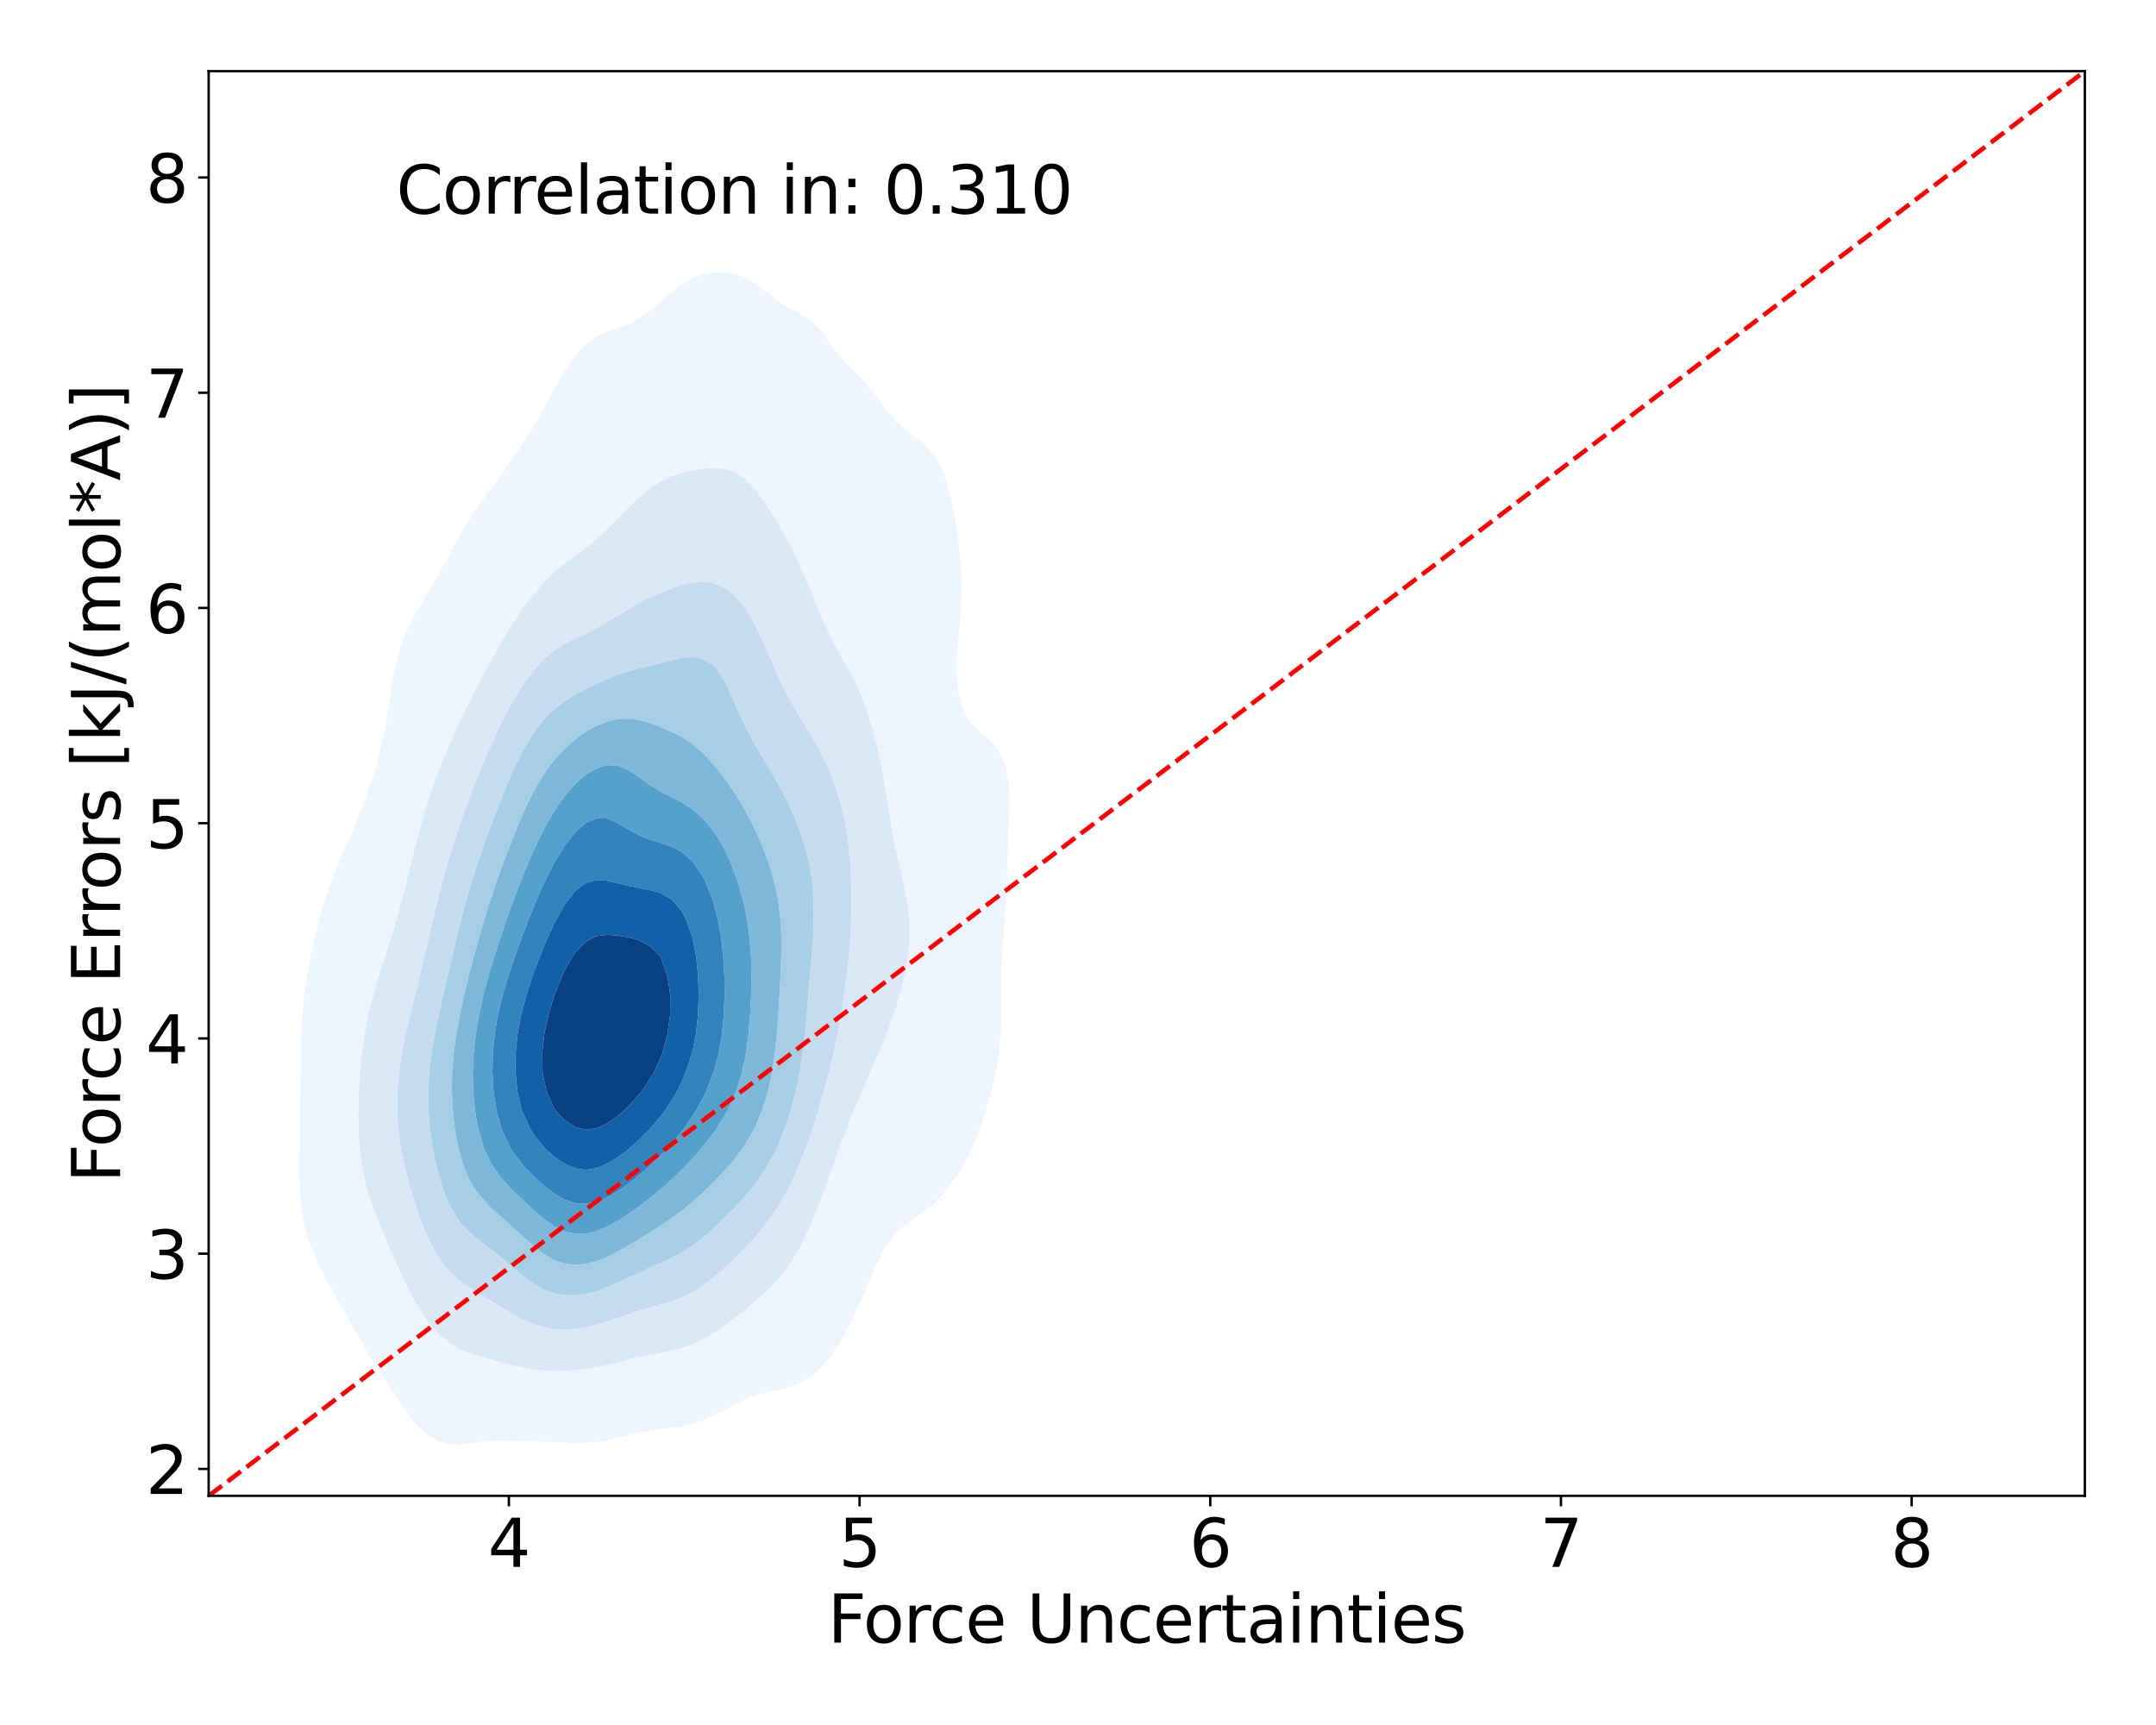 <?xml version="1.0" encoding="utf-8" standalone="no"?>
<!DOCTYPE svg PUBLIC "-//W3C//DTD SVG 1.1//EN"
  "http://www.w3.org/Graphics/SVG/1.1/DTD/svg11.dtd">
<svg xmlns:xlink="http://www.w3.org/1999/xlink" width="720pt" height="576pt" viewBox="0 0 720 576" xmlns="http://www.w3.org/2000/svg" version="1.1">
 <defs>
  <style type="text/css">*{stroke-linejoin: round; stroke-linecap: butt}</style>
 </defs>
 <g id="figure_1">
  <g id="patch_1">
   <path d="M 0 576 
L 720 576 
L 720 0 
L 0 0 
z
" style="fill: #ffffff"/>
  </g>
  <g id="axes_1">
   <g id="patch_2">
    <path d="M 69.68 499.48 
L 696.24 499.48 
L 696.24 23.76 
L 69.68 23.76 
z
" style="fill: #ffffff"/>
   </g>
   <g id="QuadContourSet_1">
    <path d="M 146.043 481.078 
L 149.589 482.131 
L 153.136 482.312 
L 156.682 481.994 
L 160.228 481.507 
L 163.775 481.114 
L 167.321 480.953 
L 170.867 481.009 
L 174.414 481.168 
L 177.96 481.322 
L 181.507 481.435 
L 185.053 481.542 
L 188.599 481.674 
L 192.146 481.797 
L 195.692 481.796 
L 199.239 481.545 
L 202.785 480.977 
L 206.331 480.114 
L 207.923 479.65 
L 209.878 479.214 
L 213.424 478.422 
L 216.971 477.74 
L 220.517 477.214 
L 224.063 476.786 
L 227.61 476.294 
L 231.156 475.533 
L 234.703 474.323 
L 236.931 473.251 
L 238.249 472.728 
L 241.795 471.007 
L 245.342 469.072 
L 248.888 467.185 
L 249.684 466.852 
L 252.435 465.869 
L 255.981 464.937 
L 259.527 464.195 
L 263.074 463.347 
L 266.62 462.034 
L 269.317 460.453 
L 270.167 459.973 
L 273.713 457.086 
L 276.409 454.054 
L 277.259 453.024 
L 280.806 447.777 
L 280.881 447.655 
L 284.315 441.256 
L 284.352 441.174 
L 287.275 434.857 
L 287.899 433.252 
L 290.045 428.458 
L 291.445 424.905 
L 292.897 422.059 
L 294.991 417.67 
L 296.392 415.661 
L 298.538 412.49 
L 302.026 409.262 
L 302.084 409.206 
L 305.631 406.659 
L 309.177 404.227 
L 310.814 402.863 
L 312.723 401.166 
L 316.27 397.289 
L 316.903 396.464 
L 319.816 392.255 
L 321.155 390.065 
L 323.362 385.921 
L 324.474 383.666 
L 326.909 377.814 
L 327.132 377.267 
L 329.278 370.868 
L 330.455 366.539 
L 331.058 364.469 
L 332.504 358.07 
L 333.578 351.671 
L 334.002 347.089 
L 334.205 345.272 
L 334.399 338.873 
L 334.333 332.474 
L 334.358 326.076 
L 334.635 319.677 
L 335.085 313.278 
L 335.563 306.879 
L 335.962 300.48 
L 336.244 294.081 
L 336.445 287.682 
L 336.64 281.283 
L 336.873 274.884 
L 337.064 268.485 
L 336.917 262.086 
L 335.826 255.687 
L 334.002 251.461 
L 332.49 249.288 
L 330.455 247.244 
L 326.909 244.251 
L 325.624 242.889 
L 323.362 240.099 
L 321.583 236.491 
L 319.816 230.137 
L 319.808 230.092 
L 319.458 223.693 
L 319.714 217.294 
L 319.816 216.076 
L 320.332 210.895 
L 320.916 204.496 
L 321.217 198.097 
L 321.121 191.698 
L 320.613 185.299 
L 319.816 179.347 
L 319.764 178.9 
L 318.783 172.501 
L 317.516 166.102 
L 316.27 161.446 
L 315.735 159.703 
L 312.824 153.305 
L 312.723 153.139 
L 309.177 148.889 
L 306.784 146.906 
L 305.631 145.955 
L 302.084 143.232 
L 299.016 140.507 
L 298.538 139.979 
L 294.991 135.507 
L 293.928 134.108 
L 291.445 130.747 
L 288.751 127.709 
L 287.899 126.763 
L 284.352 123.221 
L 282.48 121.31 
L 280.806 119.278 
L 277.488 114.911 
L 277.259 114.564 
L 273.713 109.848 
L 272.29 108.512 
L 270.167 106.617 
L 266.62 104.398 
L 263.074 102.609 
L 262.113 102.113 
L 259.527 100.248 
L 255.981 97.445 
L 253.643 95.714 
L 252.435 94.699 
L 248.888 92.658 
L 245.342 91.535 
L 241.795 90.996 
L 238.249 90.995 
L 234.703 91.629 
L 231.156 92.988 
L 227.61 95.13 
L 226.883 95.714 
L 224.063 97.765 
L 220.517 100.787 
L 218.988 102.113 
L 216.971 103.793 
L 213.424 106.349 
L 209.878 108.315 
L 209.353 108.512 
L 206.331 109.581 
L 202.785 110.686 
L 199.239 112.257 
L 195.692 114.911 
L 195.692 114.911 
L 192.146 118.611 
L 190.265 121.31 
L 188.599 123.735 
L 186.296 127.709 
L 185.053 129.861 
L 182.752 134.108 
L 181.507 136.35 
L 179.192 140.507 
L 177.96 142.618 
L 175.369 146.906 
L 174.414 148.408 
L 171.169 153.305 
L 170.867 153.743 
L 167.321 158.65 
L 166.546 159.703 
L 163.775 163.436 
L 161.839 166.102 
L 160.228 168.389 
L 157.473 172.501 
L 156.682 173.751 
L 153.589 178.9 
L 153.136 179.696 
L 150.021 185.299 
L 149.589 186.09 
L 146.48 191.698 
L 146.043 192.482 
L 142.778 198.097 
L 142.496 198.589 
L 139.039 204.496 
L 138.95 204.664 
L 135.756 210.895 
L 135.404 211.763 
L 133.334 217.294 
L 131.857 223.204 
L 131.745 223.693 
L 130.647 230.092 
L 129.711 236.491 
L 128.677 242.889 
L 128.311 244.622 
L 127.296 249.288 
L 125.627 255.687 
L 124.764 258.639 
L 123.63 262.086 
L 121.414 268.485 
L 121.218 269.047 
L 118.792 274.884 
L 117.672 277.714 
L 116.039 281.283 
L 114.125 285.843 
L 113.298 287.682 
L 110.765 294.081 
L 110.579 294.619 
L 108.531 300.48 
L 107.032 305.631 
L 106.66 306.879 
L 105.007 313.278 
L 103.672 319.677 
L 103.486 320.769 
L 102.468 326.076 
L 101.532 332.474 
L 100.905 338.873 
L 100.551 345.272 
L 100.4 351.671 
L 100.367 358.07 
L 100.367 364.469 
L 100.333 370.868 
L 100.24 377.267 
L 100.114 383.666 
L 100.036 390.065 
L 100.13 396.464 
L 100.577 402.863 
L 101.631 409.262 
L 103.486 415.248 
L 103.614 415.661 
L 106.338 422.059 
L 107.032 423.37 
L 109.611 428.458 
L 110.579 430.188 
L 113.127 434.857 
L 114.125 436.621 
L 116.753 441.256 
L 117.672 442.864 
L 120.44 447.655 
L 121.218 448.983 
L 124.272 454.054 
L 124.764 454.85 
L 128.311 460.354 
L 128.376 460.453 
L 131.857 465.765 
L 132.62 466.852 
L 135.404 470.966 
L 137.214 473.251 
L 138.95 475.513 
L 142.496 478.891 
L 143.77 479.65 
z
M 164.39 454.054 
L 163.775 453.882 
L 160.228 452.909 
L 156.682 451.784 
L 153.136 450.268 
L 149.589 448.045 
L 149.131 447.655 
L 146.043 445.003 
L 142.876 441.256 
L 142.496 440.787 
L 138.95 435.341 
L 138.675 434.857 
L 135.404 428.503 
L 135.382 428.458 
L 132.451 422.059 
L 131.857 420.635 
L 129.639 415.661 
L 128.311 412.408 
L 126.927 409.262 
L 124.764 403.599 
L 124.477 402.863 
L 122.432 396.464 
L 121.218 390.987 
L 121.015 390.065 
L 120.111 383.666 
L 119.693 377.267 
L 119.639 370.868 
L 119.848 364.469 
L 120.271 358.07 
L 120.913 351.671 
L 121.218 349.484 
L 121.789 345.272 
L 122.986 338.873 
L 124.586 332.474 
L 124.764 331.879 
L 126.441 326.076 
L 128.311 320.43 
L 128.541 319.677 
L 130.551 313.278 
L 131.857 309.136 
L 132.49 306.879 
L 134.218 300.48 
L 135.404 296.013 
L 135.871 294.081 
L 137.403 287.682 
L 138.95 281.685 
L 139.049 281.283 
L 140.719 274.884 
L 142.496 269.04 
L 142.663 268.485 
L 144.776 262.086 
L 146.043 258.708 
L 147.169 255.687 
L 149.589 249.85 
L 149.821 249.288 
L 152.65 242.889 
L 153.136 241.857 
L 155.673 236.491 
L 156.682 234.474 
L 158.891 230.092 
L 160.228 227.541 
L 162.274 223.693 
L 163.775 220.929 
L 165.813 217.294 
L 167.321 214.625 
L 169.573 210.895 
L 170.867 208.734 
L 173.709 204.496 
L 174.414 203.411 
L 177.96 198.689 
L 178.5 198.097 
L 181.507 194.476 
L 184.469 191.698 
L 185.053 191.072 
L 188.599 188.004 
L 192.146 185.508 
L 192.456 185.299 
L 195.692 182.79 
L 199.239 179.979 
L 200.456 178.9 
L 202.785 176.666 
L 206.331 173.137 
L 206.97 172.501 
L 209.878 169.461 
L 213.424 166.133 
L 213.463 166.102 
L 216.971 163.149 
L 220.517 160.837 
L 222.953 159.703 
L 224.063 159.137 
L 227.61 157.921 
L 231.156 157.075 
L 234.703 156.489 
L 238.249 156.221 
L 241.795 156.479 
L 245.342 157.587 
L 248.582 159.703 
L 248.888 159.918 
L 252.435 163.672 
L 254.175 166.102 
L 255.981 168.566 
L 258.449 172.501 
L 259.527 174.177 
L 262.193 178.9 
L 263.074 180.491 
L 265.458 185.299 
L 266.62 187.736 
L 268.381 191.698 
L 270.167 195.872 
L 271.096 198.097 
L 273.713 204.496 
L 273.713 204.496 
L 276.558 210.895 
L 277.259 212.361 
L 279.837 217.294 
L 280.806 219.033 
L 283.442 223.693 
L 284.352 225.36 
L 286.682 230.092 
L 287.899 232.936 
L 289.224 236.491 
L 291.223 242.889 
L 291.445 243.694 
L 292.896 249.288 
L 294.275 255.687 
L 294.991 259.685 
L 295.441 262.086 
L 296.503 268.485 
L 297.512 274.884 
L 298.538 280.943 
L 298.608 281.283 
L 300.059 287.682 
L 301.558 294.081 
L 302.084 296.706 
L 302.88 300.48 
L 303.65 306.879 
L 303.739 313.278 
L 303.184 319.677 
L 302.084 325.871 
L 302.048 326.076 
L 300.448 332.474 
L 298.538 338.416 
L 298.396 338.873 
L 296.057 345.272 
L 294.991 347.769 
L 293.45 351.671 
L 291.445 356.112 
L 290.657 358.07 
L 287.899 364.216 
L 287.8 364.469 
L 285.15 370.868 
L 284.352 372.713 
L 282.639 377.267 
L 280.806 381.945 
L 280.204 383.666 
L 277.903 390.065 
L 277.259 391.811 
L 275.628 396.464 
L 273.713 401.495 
L 273.187 402.863 
L 270.563 409.262 
L 270.167 410.185 
L 267.559 415.661 
L 266.62 417.472 
L 263.798 422.059 
L 263.074 423.145 
L 259.527 427.574 
L 258.691 428.458 
L 255.981 431.206 
L 252.435 434.286 
L 251.756 434.857 
L 248.888 437.259 
L 245.342 440.048 
L 243.731 441.256 
L 241.795 442.745 
L 238.249 445.21 
L 234.703 447.216 
L 233.727 447.655 
L 231.156 448.894 
L 227.61 450.143 
L 224.063 451.037 
L 220.517 451.741 
L 216.971 452.412 
L 213.424 453.147 
L 209.878 453.959 
L 209.486 454.054 
L 206.331 454.934 
L 202.785 455.842 
L 199.239 456.58 
L 195.692 457.12 
L 192.146 457.483 
L 188.599 457.694 
L 185.053 457.754 
L 181.507 457.632 
L 177.96 457.283 
L 174.414 456.682 
L 170.867 455.856 
L 167.321 454.888 
z
" clip-path="url(#p1a79862e9c)" style="fill: #eef5fc"/>
    <path d="M 167.321 454.888 
L 170.867 455.856 
L 174.414 456.682 
L 177.96 457.283 
L 181.507 457.632 
L 185.053 457.754 
L 188.599 457.694 
L 192.146 457.483 
L 195.692 457.12 
L 199.239 456.58 
L 202.785 455.842 
L 206.331 454.934 
L 209.486 454.054 
L 209.878 453.959 
L 213.424 453.147 
L 216.971 452.412 
L 220.517 451.741 
L 224.063 451.037 
L 227.61 450.143 
L 231.156 448.894 
L 233.727 447.655 
L 234.703 447.216 
L 238.249 445.21 
L 241.795 442.745 
L 243.731 441.256 
L 245.342 440.048 
L 248.888 437.259 
L 251.756 434.857 
L 252.435 434.286 
L 255.981 431.206 
L 258.691 428.458 
L 259.527 427.574 
L 263.074 423.145 
L 263.798 422.059 
L 266.62 417.472 
L 267.559 415.661 
L 270.167 410.185 
L 270.563 409.262 
L 273.187 402.863 
L 273.713 401.495 
L 275.628 396.464 
L 277.259 391.811 
L 277.903 390.065 
L 280.204 383.666 
L 280.806 381.945 
L 282.639 377.267 
L 284.352 372.713 
L 285.15 370.868 
L 287.8 364.469 
L 287.899 364.216 
L 290.657 358.07 
L 291.445 356.112 
L 293.45 351.671 
L 294.991 347.769 
L 296.057 345.272 
L 298.396 338.873 
L 298.538 338.416 
L 300.448 332.474 
L 302.048 326.076 
L 302.084 325.871 
L 303.184 319.677 
L 303.739 313.278 
L 303.65 306.879 
L 302.88 300.48 
L 302.084 296.706 
L 301.558 294.081 
L 300.059 287.682 
L 298.608 281.283 
L 298.538 280.943 
L 297.512 274.884 
L 296.503 268.485 
L 295.441 262.086 
L 294.991 259.685 
L 294.275 255.687 
L 292.896 249.288 
L 291.445 243.694 
L 291.223 242.889 
L 289.224 236.491 
L 287.899 232.936 
L 286.682 230.092 
L 284.352 225.36 
L 283.442 223.693 
L 280.806 219.033 
L 279.837 217.294 
L 277.259 212.361 
L 276.558 210.895 
L 273.713 204.496 
L 273.713 204.496 
L 271.096 198.097 
L 270.167 195.872 
L 268.381 191.698 
L 266.62 187.736 
L 265.458 185.299 
L 263.074 180.491 
L 262.193 178.9 
L 259.527 174.177 
L 258.449 172.501 
L 255.981 168.566 
L 254.175 166.102 
L 252.435 163.672 
L 248.888 159.918 
L 248.582 159.703 
L 245.342 157.587 
L 241.795 156.479 
L 238.249 156.221 
L 234.703 156.489 
L 231.156 157.075 
L 227.61 157.921 
L 224.063 159.137 
L 222.953 159.703 
L 220.517 160.837 
L 216.971 163.149 
L 213.463 166.102 
L 213.424 166.133 
L 209.878 169.461 
L 206.97 172.501 
L 206.331 173.137 
L 202.785 176.666 
L 200.456 178.9 
L 199.239 179.979 
L 195.692 182.79 
L 192.456 185.299 
L 192.146 185.508 
L 188.599 188.004 
L 185.053 191.072 
L 184.469 191.698 
L 181.507 194.476 
L 178.5 198.097 
L 177.96 198.689 
L 174.414 203.411 
L 173.709 204.496 
L 170.867 208.734 
L 169.573 210.895 
L 167.321 214.625 
L 165.813 217.294 
L 163.775 220.929 
L 162.274 223.693 
L 160.228 227.541 
L 158.891 230.092 
L 156.682 234.474 
L 155.673 236.491 
L 153.136 241.857 
L 152.65 242.889 
L 149.821 249.288 
L 149.589 249.85 
L 147.169 255.687 
L 146.043 258.708 
L 144.776 262.086 
L 142.663 268.485 
L 142.496 269.04 
L 140.719 274.884 
L 139.049 281.283 
L 138.95 281.685 
L 137.403 287.682 
L 135.871 294.081 
L 135.404 296.013 
L 134.218 300.48 
L 132.49 306.879 
L 131.857 309.136 
L 130.551 313.278 
L 128.541 319.677 
L 128.311 320.43 
L 126.441 326.076 
L 124.764 331.879 
L 124.586 332.474 
L 122.986 338.873 
L 121.789 345.272 
L 121.218 349.484 
L 120.913 351.671 
L 120.271 358.07 
L 119.848 364.469 
L 119.639 370.868 
L 119.693 377.267 
L 120.111 383.666 
L 121.015 390.065 
L 121.218 390.987 
L 122.432 396.464 
L 124.477 402.863 
L 124.764 403.599 
L 126.927 409.262 
L 128.311 412.408 
L 129.639 415.661 
L 131.857 420.635 
L 132.451 422.059 
L 135.382 428.458 
L 135.404 428.503 
L 138.675 434.857 
L 138.95 435.341 
L 142.496 440.787 
L 142.876 441.256 
L 146.043 445.003 
L 149.131 447.655 
L 149.589 448.045 
L 153.136 450.268 
L 156.682 451.784 
L 160.228 452.909 
L 163.775 453.882 
L 164.39 454.054 
z
M 175.983 441.256 
L 174.414 440.558 
L 170.867 438.632 
L 167.321 436.444 
L 164.786 434.857 
L 163.775 434.202 
L 160.228 432.049 
L 156.682 429.821 
L 154.779 428.458 
L 153.136 427.278 
L 149.589 423.955 
L 148.087 422.059 
L 146.043 419.221 
L 144.063 415.661 
L 142.496 412.336 
L 141.216 409.262 
L 138.987 402.863 
L 138.95 402.737 
L 137.004 396.464 
L 135.404 390.289 
L 135.341 390.065 
L 133.928 383.666 
L 133.018 377.267 
L 132.639 370.868 
L 132.759 364.469 
L 133.315 358.07 
L 134.256 351.671 
L 135.404 345.955 
L 135.532 345.272 
L 136.948 338.873 
L 138.561 332.474 
L 138.95 330.995 
L 140.125 326.076 
L 141.69 319.677 
L 142.496 316.381 
L 143.194 313.278 
L 144.67 306.879 
L 146.043 301.266 
L 146.228 300.48 
L 147.841 294.081 
L 149.589 287.924 
L 149.658 287.682 
L 151.603 281.283 
L 153.136 276.729 
L 153.758 274.884 
L 156.055 268.485 
L 156.682 266.838 
L 158.463 262.086 
L 160.228 257.715 
L 161.032 255.687 
L 163.775 249.303 
L 163.781 249.288 
L 166.728 242.889 
L 167.321 241.7 
L 170.017 236.491 
L 170.867 234.945 
L 173.788 230.092 
L 174.414 229.089 
L 177.96 224.198 
L 178.415 223.693 
L 181.507 220.248 
L 185.053 217.308 
L 185.076 217.294 
L 188.599 214.992 
L 192.146 213.178 
L 195.692 211.547 
L 197.067 210.895 
L 199.239 209.738 
L 202.785 207.691 
L 206.331 205.57 
L 208.2 204.496 
L 209.878 203.379 
L 213.424 201.275 
L 216.971 199.495 
L 220.273 198.097 
L 220.517 197.983 
L 224.063 196.54 
L 227.61 195.355 
L 231.156 194.526 
L 234.703 194.236 
L 238.249 194.707 
L 241.795 196.181 
L 244.334 198.097 
L 245.342 198.896 
L 248.888 203.103 
L 249.798 204.496 
L 252.435 209.215 
L 253.277 210.895 
L 255.981 217.042 
L 256.093 217.294 
L 258.849 223.693 
L 259.527 225.214 
L 261.859 230.092 
L 263.074 232.393 
L 265.361 236.491 
L 266.62 238.574 
L 269.261 242.889 
L 270.167 244.372 
L 273.008 249.288 
L 273.713 250.615 
L 276.163 255.687 
L 277.259 258.266 
L 278.711 262.086 
L 280.735 268.485 
L 280.806 268.758 
L 282.2 274.884 
L 283.231 281.283 
L 283.897 287.682 
L 284.267 294.081 
L 284.352 298.562 
L 284.392 300.48 
L 284.352 302.671 
L 284.28 306.879 
L 283.948 313.278 
L 283.409 319.677 
L 282.694 326.076 
L 281.83 332.474 
L 280.806 338.873 
L 280.806 338.873 
L 279.705 345.272 
L 278.362 351.671 
L 277.259 355.997 
L 276.796 358.07 
L 275.099 364.469 
L 273.713 369.045 
L 273.203 370.868 
L 271.19 377.267 
L 270.167 380.186 
L 268.953 383.666 
L 266.62 389.576 
L 266.416 390.065 
L 263.455 396.464 
L 263.074 397.222 
L 259.84 402.863 
L 259.527 403.376 
L 255.981 408.433 
L 255.31 409.262 
L 252.435 412.765 
L 249.735 415.661 
L 248.888 416.571 
L 245.342 420.153 
L 243.32 422.059 
L 241.795 423.503 
L 238.249 426.595 
L 235.797 428.458 
L 234.703 429.286 
L 231.156 431.517 
L 227.61 433.218 
L 224.063 434.495 
L 222.838 434.857 
L 220.517 435.559 
L 216.971 436.577 
L 213.424 437.664 
L 209.878 438.854 
L 206.331 440.085 
L 202.785 441.247 
L 202.753 441.256 
L 199.239 442.358 
L 195.692 443.196 
L 192.146 443.726 
L 188.599 443.925 
L 185.053 443.757 
L 181.507 443.165 
L 177.96 442.095 
z
" clip-path="url(#p1a79862e9c)" style="fill: #dbe9f6"/>
    <path d="M 177.96 442.095 
L 181.507 443.165 
L 185.053 443.757 
L 188.599 443.925 
L 192.146 443.726 
L 195.692 443.196 
L 199.239 442.358 
L 202.753 441.256 
L 202.785 441.247 
L 206.331 440.085 
L 209.878 438.854 
L 213.424 437.664 
L 216.971 436.577 
L 220.517 435.559 
L 222.838 434.857 
L 224.063 434.495 
L 227.61 433.218 
L 231.156 431.517 
L 234.703 429.286 
L 235.797 428.458 
L 238.249 426.595 
L 241.795 423.503 
L 243.32 422.059 
L 245.342 420.153 
L 248.888 416.571 
L 249.735 415.661 
L 252.435 412.765 
L 255.31 409.262 
L 255.981 408.433 
L 259.527 403.376 
L 259.84 402.863 
L 263.074 397.222 
L 263.455 396.464 
L 266.416 390.065 
L 266.62 389.576 
L 268.953 383.666 
L 270.167 380.186 
L 271.19 377.267 
L 273.203 370.868 
L 273.713 369.045 
L 275.099 364.469 
L 276.796 358.07 
L 277.259 355.997 
L 278.362 351.671 
L 279.705 345.272 
L 280.806 338.873 
L 280.806 338.873 
L 281.83 332.474 
L 282.694 326.076 
L 283.409 319.677 
L 283.948 313.278 
L 284.28 306.879 
L 284.352 302.671 
L 284.392 300.48 
L 284.352 298.562 
L 284.267 294.081 
L 283.897 287.682 
L 283.231 281.283 
L 282.2 274.884 
L 280.806 268.758 
L 280.735 268.485 
L 278.711 262.086 
L 277.259 258.266 
L 276.163 255.687 
L 273.713 250.615 
L 273.008 249.288 
L 270.167 244.372 
L 269.261 242.889 
L 266.62 238.574 
L 265.361 236.491 
L 263.074 232.393 
L 261.859 230.092 
L 259.527 225.214 
L 258.849 223.693 
L 256.093 217.294 
L 255.981 217.042 
L 253.277 210.895 
L 252.435 209.215 
L 249.798 204.496 
L 248.888 203.103 
L 245.342 198.896 
L 244.334 198.097 
L 241.795 196.181 
L 238.249 194.707 
L 234.703 194.236 
L 231.156 194.526 
L 227.61 195.355 
L 224.063 196.54 
L 220.517 197.983 
L 220.273 198.097 
L 216.971 199.495 
L 213.424 201.275 
L 209.878 203.379 
L 208.2 204.496 
L 206.331 205.57 
L 202.785 207.691 
L 199.239 209.738 
L 197.067 210.895 
L 195.692 211.547 
L 192.146 213.178 
L 188.599 214.992 
L 185.076 217.294 
L 185.053 217.308 
L 181.507 220.248 
L 178.415 223.693 
L 177.96 224.198 
L 174.414 229.089 
L 173.788 230.092 
L 170.867 234.945 
L 170.017 236.491 
L 167.321 241.7 
L 166.728 242.889 
L 163.781 249.288 
L 163.775 249.303 
L 161.032 255.687 
L 160.228 257.715 
L 158.463 262.086 
L 156.682 266.838 
L 156.055 268.485 
L 153.758 274.884 
L 153.136 276.729 
L 151.603 281.283 
L 149.658 287.682 
L 149.589 287.924 
L 147.841 294.081 
L 146.228 300.48 
L 146.043 301.266 
L 144.67 306.879 
L 143.194 313.278 
L 142.496 316.381 
L 141.69 319.677 
L 140.125 326.076 
L 138.95 330.995 
L 138.561 332.474 
L 136.948 338.873 
L 135.532 345.272 
L 135.404 345.955 
L 134.256 351.671 
L 133.315 358.07 
L 132.759 364.469 
L 132.639 370.868 
L 133.018 377.267 
L 133.928 383.666 
L 135.341 390.065 
L 135.404 390.289 
L 137.004 396.464 
L 138.95 402.737 
L 138.987 402.863 
L 141.216 409.262 
L 142.496 412.336 
L 144.063 415.661 
L 146.043 419.221 
L 148.087 422.059 
L 149.589 423.955 
L 153.136 427.278 
L 154.779 428.458 
L 156.682 429.821 
L 160.228 432.049 
L 163.775 434.202 
L 164.786 434.857 
L 167.321 436.444 
L 170.867 438.632 
L 174.414 440.558 
L 175.983 441.256 
z
M 177.947 428.458 
L 174.414 425.823 
L 170.867 422.77 
L 170.032 422.059 
L 167.321 419.804 
L 163.775 416.991 
L 162.03 415.661 
L 160.228 414.306 
L 156.682 411.349 
L 154.689 409.262 
L 153.136 407.38 
L 150.36 402.863 
L 149.589 401.213 
L 147.739 396.464 
L 146.043 390.412 
L 145.949 390.065 
L 144.599 383.666 
L 143.642 377.267 
L 143.096 370.868 
L 142.999 364.469 
L 143.357 358.07 
L 144.127 351.671 
L 145.244 345.272 
L 146.043 341.565 
L 146.565 338.873 
L 147.964 332.474 
L 149.491 326.076 
L 149.589 325.665 
L 150.947 319.677 
L 152.487 313.278 
L 153.136 310.677 
L 154.067 306.879 
L 155.773 300.48 
L 156.682 297.371 
L 157.643 294.081 
L 159.707 287.682 
L 160.228 286.175 
L 161.914 281.283 
L 163.775 276.231 
L 164.271 274.884 
L 166.711 268.485 
L 167.321 266.944 
L 169.291 262.086 
L 170.867 258.423 
L 172.129 255.687 
L 174.414 251.073 
L 175.418 249.288 
L 177.96 245.082 
L 179.569 242.889 
L 181.507 240.398 
L 185.053 236.857 
L 185.514 236.491 
L 188.599 234.103 
L 192.146 231.92 
L 195.692 230.092 
L 195.692 230.092 
L 199.239 228.308 
L 202.785 226.721 
L 206.331 225.353 
L 209.878 224.209 
L 211.838 223.693 
L 213.424 223.214 
L 216.971 222.315 
L 220.517 221.442 
L 224.063 220.543 
L 227.61 219.737 
L 231.156 219.366 
L 234.703 219.974 
L 238.249 222.235 
L 239.465 223.693 
L 241.795 227.182 
L 243.203 230.092 
L 245.342 234.812 
L 246.038 236.491 
L 248.888 242.619 
L 249.017 242.889 
L 252.435 249.174 
L 252.499 249.288 
L 255.981 255.121 
L 256.322 255.687 
L 259.527 261.191 
L 260.037 262.086 
L 263.074 267.979 
L 263.325 268.485 
L 266.116 274.884 
L 266.62 276.252 
L 268.391 281.283 
L 270.09 287.682 
L 270.167 288.1 
L 271.18 294.081 
L 271.705 300.48 
L 271.766 306.879 
L 271.49 313.278 
L 271.01 319.677 
L 270.447 326.076 
L 270.167 329.226 
L 269.897 332.474 
L 269.369 338.873 
L 268.781 345.272 
L 268.029 351.671 
L 267.024 358.07 
L 266.62 360 
L 265.708 364.469 
L 264.032 370.868 
L 263.074 373.843 
L 261.913 377.267 
L 259.527 383.056 
L 259.249 383.666 
L 255.981 389.757 
L 255.792 390.065 
L 252.435 394.968 
L 251.267 396.464 
L 248.888 399.338 
L 245.661 402.863 
L 245.342 403.205 
L 241.795 406.801 
L 239.207 409.262 
L 238.249 410.171 
L 234.703 413.277 
L 231.59 415.661 
L 231.156 415.986 
L 227.61 418.271 
L 224.063 420.157 
L 220.517 421.779 
L 219.897 422.059 
L 216.971 423.351 
L 213.424 424.959 
L 209.878 426.605 
L 206.331 428.221 
L 205.783 428.458 
L 202.785 429.783 
L 199.239 431.084 
L 195.692 432.013 
L 192.146 432.496 
L 188.599 432.464 
L 185.053 431.834 
L 181.507 430.518 
L 177.96 428.468 
z
" clip-path="url(#p1a79862e9c)" style="fill: #c7dbef"/>
    <path d="M 177.96 428.468 
L 181.507 430.518 
L 185.053 431.834 
L 188.599 432.464 
L 192.146 432.496 
L 195.692 432.013 
L 199.239 431.084 
L 202.785 429.783 
L 205.783 428.458 
L 206.331 428.221 
L 209.878 426.605 
L 213.424 424.959 
L 216.971 423.351 
L 219.897 422.059 
L 220.517 421.779 
L 224.063 420.157 
L 227.61 418.271 
L 231.156 415.986 
L 231.59 415.661 
L 234.703 413.277 
L 238.249 410.171 
L 239.207 409.262 
L 241.795 406.801 
L 245.342 403.205 
L 245.661 402.863 
L 248.888 399.338 
L 251.267 396.464 
L 252.435 394.968 
L 255.792 390.065 
L 255.981 389.757 
L 259.249 383.666 
L 259.527 383.056 
L 261.913 377.267 
L 263.074 373.843 
L 264.032 370.868 
L 265.708 364.469 
L 266.62 360 
L 267.024 358.07 
L 268.029 351.671 
L 268.781 345.272 
L 269.369 338.873 
L 269.897 332.474 
L 270.167 329.226 
L 270.447 326.076 
L 271.01 319.677 
L 271.49 313.278 
L 271.766 306.879 
L 271.705 300.48 
L 271.18 294.081 
L 270.167 288.1 
L 270.09 287.682 
L 268.391 281.283 
L 266.62 276.252 
L 266.116 274.884 
L 263.325 268.485 
L 263.074 267.979 
L 260.037 262.086 
L 259.527 261.191 
L 256.322 255.687 
L 255.981 255.121 
L 252.499 249.288 
L 252.435 249.174 
L 249.017 242.889 
L 248.888 242.619 
L 246.038 236.491 
L 245.342 234.812 
L 243.203 230.092 
L 241.795 227.182 
L 239.465 223.693 
L 238.249 222.235 
L 234.703 219.974 
L 231.156 219.366 
L 227.61 219.737 
L 224.063 220.543 
L 220.517 221.442 
L 216.971 222.315 
L 213.424 223.214 
L 211.838 223.693 
L 209.878 224.209 
L 206.331 225.353 
L 202.785 226.721 
L 199.239 228.308 
L 195.692 230.092 
L 195.692 230.092 
L 192.146 231.92 
L 188.599 234.103 
L 185.514 236.491 
L 185.053 236.857 
L 181.507 240.398 
L 179.569 242.889 
L 177.96 245.082 
L 175.418 249.288 
L 174.414 251.073 
L 172.129 255.687 
L 170.867 258.423 
L 169.291 262.086 
L 167.321 266.944 
L 166.711 268.485 
L 164.271 274.884 
L 163.775 276.231 
L 161.914 281.283 
L 160.228 286.175 
L 159.707 287.682 
L 157.643 294.081 
L 156.682 297.371 
L 155.773 300.48 
L 154.067 306.879 
L 153.136 310.677 
L 152.487 313.278 
L 150.947 319.677 
L 149.589 325.665 
L 149.491 326.076 
L 147.964 332.474 
L 146.565 338.873 
L 146.043 341.565 
L 145.244 345.272 
L 144.127 351.671 
L 143.357 358.07 
L 142.999 364.469 
L 143.096 370.868 
L 143.642 377.267 
L 144.599 383.666 
L 145.949 390.065 
L 146.043 390.412 
L 147.739 396.464 
L 149.589 401.213 
L 150.36 402.863 
L 153.136 407.38 
L 154.689 409.262 
L 156.682 411.349 
L 160.228 414.306 
L 162.03 415.661 
L 163.775 416.991 
L 167.321 419.804 
L 170.032 422.059 
L 170.867 422.77 
L 174.414 425.823 
L 177.947 428.458 
z
M 189.442 422.059 
L 188.599 421.965 
L 185.053 420.764 
L 181.507 418.7 
L 177.96 415.845 
L 177.756 415.661 
L 174.414 412.695 
L 170.867 409.389 
L 170.725 409.262 
L 167.321 406.311 
L 163.775 403.065 
L 163.564 402.863 
L 160.228 399.223 
L 158.217 396.464 
L 156.682 393.655 
L 155.073 390.065 
L 153.181 383.666 
L 153.136 383.437 
L 151.957 377.267 
L 151.217 370.868 
L 150.905 364.469 
L 151.009 358.07 
L 151.519 351.671 
L 152.401 345.272 
L 153.136 341.375 
L 153.571 338.873 
L 154.925 332.474 
L 156.495 326.076 
L 156.682 325.355 
L 158.138 319.677 
L 159.927 313.278 
L 160.228 312.231 
L 161.788 306.879 
L 163.775 300.594 
L 163.812 300.48 
L 165.93 294.081 
L 167.321 290.175 
L 168.224 287.682 
L 170.671 281.283 
L 170.867 280.785 
L 173.28 274.884 
L 174.414 272.252 
L 176.16 268.485 
L 177.96 264.844 
L 179.492 262.086 
L 181.507 258.726 
L 183.646 255.687 
L 185.053 253.841 
L 188.599 249.968 
L 189.336 249.288 
L 192.146 246.828 
L 195.692 244.324 
L 198.28 242.889 
L 199.239 242.353 
L 202.785 240.917 
L 206.331 240.101 
L 209.878 239.932 
L 213.424 240.398 
L 216.971 241.403 
L 220.517 242.775 
L 220.801 242.889 
L 224.063 244.32 
L 227.61 246.067 
L 231.156 248.37 
L 232.181 249.288 
L 234.703 251.327 
L 238.249 255.245 
L 238.575 255.687 
L 241.795 259.669 
L 243.463 262.086 
L 245.342 264.795 
L 247.627 268.485 
L 248.888 270.684 
L 251.134 274.884 
L 252.435 277.643 
L 254.085 281.283 
L 255.981 286.216 
L 256.527 287.682 
L 258.463 294.081 
L 259.527 299.056 
L 259.82 300.48 
L 260.625 306.879 
L 260.94 313.278 
L 260.902 319.677 
L 260.656 326.076 
L 260.308 332.474 
L 259.905 338.873 
L 259.527 343.864 
L 259.423 345.272 
L 258.78 351.671 
L 257.836 358.07 
L 256.46 364.469 
L 255.981 366.104 
L 254.471 370.868 
L 252.435 375.681 
L 251.685 377.267 
L 248.888 382.034 
L 247.812 383.666 
L 245.342 386.918 
L 242.707 390.065 
L 241.795 391.074 
L 238.249 394.791 
L 236.552 396.464 
L 234.703 398.235 
L 231.156 401.412 
L 229.391 402.863 
L 227.61 404.296 
L 224.063 406.918 
L 220.517 409.262 
L 220.517 409.262 
L 216.971 411.566 
L 213.424 413.76 
L 210.219 415.661 
L 209.878 415.862 
L 206.331 417.914 
L 202.785 419.7 
L 199.239 421.107 
L 195.692 422.027 
L 195.33 422.059 
L 192.146 422.36 
z
" clip-path="url(#p1a79862e9c)" style="fill: #a6cee4"/>
    <path d="M 192.146 422.36 
L 195.33 422.059 
L 195.692 422.027 
L 199.239 421.107 
L 202.785 419.7 
L 206.331 417.914 
L 209.878 415.862 
L 210.219 415.661 
L 213.424 413.76 
L 216.971 411.566 
L 220.517 409.262 
L 220.517 409.262 
L 224.063 406.918 
L 227.61 404.296 
L 229.391 402.863 
L 231.156 401.412 
L 234.703 398.235 
L 236.552 396.464 
L 238.249 394.791 
L 241.795 391.074 
L 242.707 390.065 
L 245.342 386.918 
L 247.812 383.666 
L 248.888 382.034 
L 251.685 377.267 
L 252.435 375.681 
L 254.471 370.868 
L 255.981 366.104 
L 256.46 364.469 
L 257.836 358.07 
L 258.78 351.671 
L 259.423 345.272 
L 259.527 343.864 
L 259.905 338.873 
L 260.308 332.474 
L 260.656 326.076 
L 260.902 319.677 
L 260.94 313.278 
L 260.625 306.879 
L 259.82 300.48 
L 259.527 299.056 
L 258.463 294.081 
L 256.527 287.682 
L 255.981 286.216 
L 254.085 281.283 
L 252.435 277.643 
L 251.134 274.884 
L 248.888 270.684 
L 247.627 268.485 
L 245.342 264.795 
L 243.463 262.086 
L 241.795 259.669 
L 238.575 255.687 
L 238.249 255.245 
L 234.703 251.327 
L 232.181 249.288 
L 231.156 248.37 
L 227.61 246.067 
L 224.063 244.32 
L 220.801 242.889 
L 220.517 242.775 
L 216.971 241.403 
L 213.424 240.398 
L 209.878 239.932 
L 206.331 240.101 
L 202.785 240.917 
L 199.239 242.353 
L 198.28 242.889 
L 195.692 244.324 
L 192.146 246.828 
L 189.336 249.288 
L 188.599 249.968 
L 185.053 253.841 
L 183.646 255.687 
L 181.507 258.726 
L 179.492 262.086 
L 177.96 264.844 
L 176.16 268.485 
L 174.414 272.252 
L 173.28 274.884 
L 170.867 280.785 
L 170.671 281.283 
L 168.224 287.682 
L 167.321 290.175 
L 165.93 294.081 
L 163.812 300.48 
L 163.775 300.594 
L 161.788 306.879 
L 160.228 312.231 
L 159.927 313.278 
L 158.138 319.677 
L 156.682 325.355 
L 156.495 326.076 
L 154.925 332.474 
L 153.571 338.873 
L 153.136 341.375 
L 152.401 345.272 
L 151.519 351.671 
L 151.009 358.07 
L 150.905 364.469 
L 151.217 370.868 
L 151.957 377.267 
L 153.136 383.437 
L 153.181 383.666 
L 155.073 390.065 
L 156.682 393.655 
L 158.217 396.464 
L 160.228 399.223 
L 163.564 402.863 
L 163.775 403.065 
L 167.321 406.311 
L 170.725 409.262 
L 170.867 409.389 
L 174.414 412.695 
L 177.756 415.661 
L 177.96 415.845 
L 181.507 418.7 
L 185.053 420.764 
L 188.599 421.965 
L 189.442 422.059 
z
M 184.835 409.262 
L 181.507 406.906 
L 177.96 403.839 
L 176.911 402.863 
L 174.414 400.581 
L 170.867 397.143 
L 170.197 396.464 
L 167.321 393.193 
L 164.982 390.065 
L 163.775 387.936 
L 161.729 383.666 
L 160.228 378.837 
L 159.789 377.267 
L 158.629 370.868 
L 158.018 364.469 
L 157.869 358.07 
L 158.157 351.671 
L 158.864 345.272 
L 159.962 338.873 
L 160.228 337.673 
L 161.377 332.474 
L 163.065 326.076 
L 163.775 323.644 
L 164.967 319.677 
L 167.03 313.278 
L 167.321 312.401 
L 169.211 306.879 
L 170.867 302.245 
L 171.519 300.48 
L 173.96 294.081 
L 174.414 292.932 
L 176.582 287.682 
L 177.96 284.516 
L 179.469 281.283 
L 181.507 277.152 
L 182.748 274.884 
L 185.053 270.911 
L 186.678 268.485 
L 188.599 265.786 
L 191.79 262.086 
L 192.146 261.697 
L 195.692 258.637 
L 199.239 256.537 
L 202.148 255.687 
L 202.785 255.503 
L 206.331 255.669 
L 206.384 255.687 
L 209.878 257.109 
L 213.424 259.465 
L 216.971 262.086 
L 216.971 262.086 
L 220.517 264.251 
L 224.063 266.067 
L 227.61 267.925 
L 228.476 268.485 
L 231.156 270.131 
L 234.703 273.193 
L 236.175 274.884 
L 238.249 277.471 
L 240.674 281.283 
L 241.795 283.368 
L 243.86 287.682 
L 245.342 291.552 
L 246.282 294.081 
L 248.143 300.48 
L 248.888 304.044 
L 249.487 306.879 
L 250.36 313.278 
L 250.801 319.677 
L 250.919 326.076 
L 250.804 332.474 
L 250.495 338.873 
L 249.96 345.272 
L 249.101 351.671 
L 248.888 352.74 
L 247.793 358.07 
L 245.798 364.469 
L 245.342 365.552 
L 242.936 370.868 
L 241.795 372.827 
L 239.022 377.267 
L 238.249 378.314 
L 234.703 382.901 
L 234.088 383.666 
L 231.156 386.998 
L 228.229 390.065 
L 227.61 390.683 
L 224.063 394.091 
L 221.35 396.464 
L 220.517 397.177 
L 216.971 400.101 
L 213.424 402.776 
L 213.305 402.863 
L 209.878 405.359 
L 206.331 407.654 
L 203.388 409.262 
L 202.785 409.597 
L 199.239 411.093 
L 195.692 411.938 
L 192.146 412.007 
L 188.599 411.186 
L 185.053 409.417 
z
" clip-path="url(#p1a79862e9c)" style="fill: #7db8da"/>
    <path d="M 185.053 409.417 
L 188.599 411.186 
L 192.146 412.007 
L 195.692 411.938 
L 199.239 411.093 
L 202.785 409.597 
L 203.388 409.262 
L 206.331 407.654 
L 209.878 405.359 
L 213.305 402.863 
L 213.424 402.776 
L 216.971 400.101 
L 220.517 397.177 
L 221.35 396.464 
L 224.063 394.091 
L 227.61 390.683 
L 228.229 390.065 
L 231.156 386.998 
L 234.088 383.666 
L 234.703 382.901 
L 238.249 378.314 
L 239.022 377.267 
L 241.795 372.827 
L 242.936 370.868 
L 245.342 365.552 
L 245.798 364.469 
L 247.793 358.07 
L 248.888 352.74 
L 249.101 351.671 
L 249.96 345.272 
L 250.495 338.873 
L 250.804 332.474 
L 250.919 326.076 
L 250.801 319.677 
L 250.36 313.278 
L 249.487 306.879 
L 248.888 304.044 
L 248.143 300.48 
L 246.282 294.081 
L 245.342 291.552 
L 243.86 287.682 
L 241.795 283.368 
L 240.674 281.283 
L 238.249 277.471 
L 236.175 274.884 
L 234.703 273.193 
L 231.156 270.131 
L 228.476 268.485 
L 227.61 267.925 
L 224.063 266.067 
L 220.517 264.251 
L 216.971 262.086 
L 216.971 262.086 
L 213.424 259.465 
L 209.878 257.109 
L 206.384 255.687 
L 206.331 255.669 
L 202.785 255.503 
L 202.148 255.687 
L 199.239 256.537 
L 195.692 258.637 
L 192.146 261.697 
L 191.79 262.086 
L 188.599 265.786 
L 186.678 268.485 
L 185.053 270.911 
L 182.748 274.884 
L 181.507 277.152 
L 179.469 281.283 
L 177.96 284.516 
L 176.582 287.682 
L 174.414 292.932 
L 173.96 294.081 
L 171.519 300.48 
L 170.867 302.245 
L 169.211 306.879 
L 167.321 312.401 
L 167.03 313.278 
L 164.967 319.677 
L 163.775 323.644 
L 163.065 326.076 
L 161.377 332.474 
L 160.228 337.673 
L 159.962 338.873 
L 158.864 345.272 
L 158.157 351.671 
L 157.869 358.07 
L 158.018 364.469 
L 158.629 370.868 
L 159.789 377.267 
L 160.228 378.837 
L 161.729 383.666 
L 163.775 387.936 
L 164.982 390.065 
L 167.321 393.193 
L 170.197 396.464 
L 170.867 397.143 
L 174.414 400.581 
L 176.911 402.863 
L 177.96 403.839 
L 181.507 406.906 
L 184.835 409.262 
z
M 182.395 396.464 
L 181.507 395.763 
L 177.96 392.534 
L 175.536 390.065 
L 174.414 388.77 
L 170.867 384.033 
L 170.628 383.666 
L 167.589 377.267 
L 167.321 376.393 
L 165.811 370.868 
L 164.832 364.469 
L 164.443 358.07 
L 164.576 351.671 
L 165.208 345.272 
L 166.305 338.873 
L 167.321 334.539 
L 167.827 332.474 
L 169.708 326.076 
L 170.867 322.526 
L 171.841 319.677 
L 174.144 313.278 
L 174.414 312.547 
L 176.602 306.879 
L 177.96 303.462 
L 179.222 300.48 
L 181.507 295.271 
L 182.087 294.081 
L 185.053 288.205 
L 185.366 287.682 
L 188.599 282.393 
L 189.472 281.283 
L 192.146 277.902 
L 195.566 274.884 
L 195.692 274.773 
L 199.239 273.242 
L 202.785 273.332 
L 206.331 274.884 
L 206.331 274.884 
L 209.878 277.031 
L 213.424 278.942 
L 216.971 280.343 
L 219.959 281.283 
L 220.517 281.441 
L 224.063 282.646 
L 227.61 284.523 
L 231.156 287.591 
L 231.232 287.682 
L 234.703 292.711 
L 235.423 294.081 
L 237.984 300.48 
L 238.249 301.402 
L 239.709 306.879 
L 240.853 313.278 
L 241.554 319.677 
L 241.795 324.039 
L 241.913 326.076 
L 241.968 332.474 
L 241.795 336.627 
L 241.708 338.873 
L 241.102 345.272 
L 240.017 351.671 
L 238.266 358.07 
L 238.249 358.114 
L 235.799 364.469 
L 234.703 366.591 
L 232.415 370.868 
L 231.156 372.792 
L 228.059 377.267 
L 227.61 377.837 
L 224.063 382.115 
L 222.674 383.666 
L 220.517 385.91 
L 216.971 389.301 
L 216.122 390.065 
L 213.424 392.41 
L 209.878 395.223 
L 208.134 396.464 
L 206.331 397.727 
L 202.785 399.777 
L 199.239 401.229 
L 195.692 401.927 
L 192.146 401.727 
L 188.599 400.568 
L 185.053 398.516 
z
" clip-path="url(#p1a79862e9c)" style="fill: #56a0ce"/>
    <path d="M 185.053 398.516 
L 188.599 400.568 
L 192.146 401.727 
L 195.692 401.927 
L 199.239 401.229 
L 202.785 399.777 
L 206.331 397.727 
L 208.134 396.464 
L 209.878 395.223 
L 213.424 392.41 
L 216.122 390.065 
L 216.971 389.301 
L 220.517 385.91 
L 222.674 383.666 
L 224.063 382.115 
L 227.61 377.837 
L 228.059 377.267 
L 231.156 372.792 
L 232.415 370.868 
L 234.703 366.591 
L 235.799 364.469 
L 238.249 358.114 
L 238.266 358.07 
L 240.017 351.671 
L 241.102 345.272 
L 241.708 338.873 
L 241.795 336.627 
L 241.968 332.474 
L 241.913 326.076 
L 241.795 324.039 
L 241.554 319.677 
L 240.853 313.278 
L 239.709 306.879 
L 238.249 301.402 
L 237.984 300.48 
L 235.423 294.081 
L 234.703 292.711 
L 231.232 287.682 
L 231.156 287.591 
L 227.61 284.523 
L 224.063 282.646 
L 220.517 281.441 
L 219.959 281.283 
L 216.971 280.343 
L 213.424 278.942 
L 209.878 277.031 
L 206.331 274.884 
L 206.331 274.884 
L 202.785 273.332 
L 199.239 273.242 
L 195.692 274.773 
L 195.566 274.884 
L 192.146 277.902 
L 189.472 281.283 
L 188.599 282.393 
L 185.366 287.682 
L 185.053 288.205 
L 182.087 294.081 
L 181.507 295.271 
L 179.222 300.48 
L 177.96 303.462 
L 176.602 306.879 
L 174.414 312.547 
L 174.144 313.278 
L 171.841 319.677 
L 170.867 322.526 
L 169.708 326.076 
L 167.827 332.474 
L 167.321 334.539 
L 166.305 338.873 
L 165.208 345.272 
L 164.576 351.671 
L 164.443 358.07 
L 164.832 364.469 
L 165.811 370.868 
L 167.321 376.393 
L 167.589 377.267 
L 170.628 383.666 
L 170.867 384.033 
L 174.414 388.77 
L 175.536 390.065 
L 177.96 392.534 
L 181.507 395.763 
L 182.395 396.464 
z
M 191.955 390.065 
L 188.599 388.616 
L 185.053 386.194 
L 182.204 383.666 
L 181.507 382.939 
L 177.96 378.407 
L 177.212 377.267 
L 174.414 371.147 
L 174.306 370.868 
L 172.793 364.469 
L 172.142 358.07 
L 172.18 351.671 
L 172.829 345.272 
L 174.018 338.873 
L 174.414 337.33 
L 175.729 332.474 
L 177.787 326.076 
L 177.96 325.589 
L 180.177 319.677 
L 181.507 316.322 
L 182.824 313.278 
L 185.053 308.377 
L 185.86 306.879 
L 188.599 302.033 
L 189.788 300.48 
L 192.146 297.483 
L 195.692 294.791 
L 198.286 294.081 
L 199.239 293.814 
L 202.558 294.081 
L 202.785 294.097 
L 206.331 294.929 
L 209.878 295.799 
L 213.424 296.509 
L 216.971 297.181 
L 220.517 298.19 
L 224.063 300.109 
L 224.468 300.48 
L 227.61 304.167 
L 229.061 306.879 
L 231.156 312.718 
L 231.313 313.278 
L 232.504 319.677 
L 233.145 326.076 
L 233.342 332.474 
L 233.112 338.873 
L 232.402 345.272 
L 231.156 351.4 
L 231.098 351.671 
L 229.039 358.07 
L 227.61 361.286 
L 226.082 364.469 
L 224.063 367.818 
L 222.052 370.868 
L 220.517 372.855 
L 216.971 377.062 
L 216.783 377.267 
L 213.424 380.559 
L 210.01 383.666 
L 209.878 383.777 
L 206.331 386.411 
L 202.785 388.578 
L 199.239 390.065 
L 199.239 390.065 
L 195.692 390.592 
L 192.146 390.141 
z
" clip-path="url(#p1a79862e9c)" style="fill: #3282be"/>
    <path d="M 192.146 390.141 
L 195.692 390.592 
L 199.239 390.065 
L 199.239 390.065 
L 202.785 388.578 
L 206.331 386.411 
L 209.878 383.777 
L 210.01 383.666 
L 213.424 380.559 
L 216.783 377.267 
L 216.971 377.062 
L 220.517 372.855 
L 222.052 370.868 
L 224.063 367.818 
L 226.082 364.469 
L 227.61 361.286 
L 229.039 358.07 
L 231.098 351.671 
L 231.156 351.4 
L 232.402 345.272 
L 233.112 338.873 
L 233.342 332.474 
L 233.145 326.076 
L 232.504 319.677 
L 231.313 313.278 
L 231.156 312.718 
L 229.061 306.879 
L 227.61 304.167 
L 224.468 300.48 
L 224.063 300.109 
L 220.517 298.19 
L 216.971 297.181 
L 213.424 296.509 
L 209.878 295.799 
L 206.331 294.929 
L 202.785 294.097 
L 202.558 294.081 
L 199.239 293.814 
L 198.286 294.081 
L 195.692 294.791 
L 192.146 297.483 
L 189.788 300.48 
L 188.599 302.033 
L 185.86 306.879 
L 185.053 308.377 
L 182.824 313.278 
L 181.507 316.322 
L 180.177 319.677 
L 177.96 325.589 
L 177.787 326.076 
L 175.729 332.474 
L 174.414 337.33 
L 174.018 338.873 
L 172.829 345.272 
L 172.18 351.671 
L 172.142 358.07 
L 172.793 364.469 
L 174.306 370.868 
L 174.414 371.147 
L 177.212 377.267 
L 177.96 378.407 
L 181.507 382.939 
L 182.204 383.666 
L 185.053 386.194 
L 188.599 388.616 
L 191.955 390.065 
z
M 185.579 370.868 
L 185.053 370.047 
L 182.502 364.469 
L 181.507 359.844 
L 181.201 358.07 
L 181.078 351.671 
L 181.507 347.552 
L 181.769 345.272 
L 183.172 338.873 
L 185.053 332.474 
L 185.053 332.474 
L 187.63 326.076 
L 188.599 323.957 
L 191.062 319.677 
L 192.146 318.005 
L 195.692 314.373 
L 197.768 313.278 
L 199.239 312.592 
L 202.785 312.141 
L 206.331 312.398 
L 209.878 312.997 
L 211.029 313.278 
L 213.424 314.004 
L 216.971 315.846 
L 220.517 319.435 
L 220.66 319.677 
L 222.933 326.076 
L 223.846 332.474 
L 223.785 338.873 
L 222.891 345.272 
L 221.201 351.671 
L 220.517 353.394 
L 218.368 358.07 
L 216.971 360.393 
L 214.233 364.469 
L 213.424 365.451 
L 209.878 369.359 
L 208.379 370.868 
L 206.331 372.584 
L 202.785 375.051 
L 199.239 376.728 
L 195.692 377.237 
L 192.146 376.357 
L 188.599 374.045 
z
" clip-path="url(#p1a79862e9c)" style="fill: #1460a8"/>
    <path d="M 188.599 374.045 
L 192.146 376.357 
L 195.692 377.237 
L 199.239 376.728 
L 202.785 375.051 
L 206.331 372.584 
L 208.379 370.868 
L 209.878 369.359 
L 213.424 365.451 
L 214.233 364.469 
L 216.971 360.393 
L 218.368 358.07 
L 220.517 353.394 
L 221.201 351.671 
L 222.891 345.272 
L 223.785 338.873 
L 223.846 332.474 
L 222.933 326.076 
L 220.66 319.677 
L 220.517 319.435 
L 216.971 315.846 
L 213.424 314.004 
L 211.029 313.278 
L 209.878 312.997 
L 206.331 312.398 
L 202.785 312.141 
L 199.239 312.592 
L 197.768 313.278 
L 195.692 314.373 
L 192.146 318.005 
L 191.062 319.677 
L 188.599 323.957 
L 187.63 326.076 
L 185.053 332.474 
L 185.053 332.474 
L 183.172 338.873 
L 181.769 345.272 
L 181.507 347.552 
L 181.078 351.671 
L 181.201 358.07 
L 181.507 359.844 
L 182.502 364.469 
L 185.053 370.047 
L 185.579 370.868 
z
" clip-path="url(#p1a79862e9c)" style="fill: #084082"/>
   </g>
   <g id="matplotlib.axis_1">
    <g id="xtick_1">
     <g id="line2d_1">
      <defs>
       <path id="mf93617789d" d="M 0 0 
L 0 3.5 
" style="stroke: #000000; stroke-width: 0.8"/>
      </defs>
      <g>
       <use xlink:href="#mf93617789d" x="169.942" y="499.48" style="stroke: #000000; stroke-width: 0.8"/>
      </g>
     </g>
     <g id="text_1">
      <!-- 4 -->
      <g transform="translate(162.943 523.197) scale(0.22 -0.22)">
       <defs>
        <path id="DejaVuSans-34" d="M 2419 4116 
L 825 1625 
L 2419 1625 
L 2419 4116 
z
M 2253 4666 
L 3047 4666 
L 3047 1625 
L 3713 1625 
L 3713 1100 
L 3047 1100 
L 3047 0 
L 2419 0 
L 2419 1100 
L 313 1100 
L 313 1709 
L 2253 4666 
z
" transform="scale(0.016)"/>
       </defs>
       <use xlink:href="#DejaVuSans-34"/>
      </g>
     </g>
    </g>
    <g id="xtick_2">
     <g id="line2d_2">
      <g>
       <use xlink:href="#mf93617789d" x="287.054" y="499.48" style="stroke: #000000; stroke-width: 0.8"/>
      </g>
     </g>
     <g id="text_2">
      <!-- 5 -->
      <g transform="translate(280.055 523.197) scale(0.22 -0.22)">
       <defs>
        <path id="DejaVuSans-35" d="M 691 4666 
L 3169 4666 
L 3169 4134 
L 1269 4134 
L 1269 2991 
Q 1406 3038 1543 3061 
Q 1681 3084 1819 3084 
Q 2600 3084 3056 2656 
Q 3513 2228 3513 1497 
Q 3513 744 3044 326 
Q 2575 -91 1722 -91 
Q 1428 -91 1123 -41 
Q 819 9 494 109 
L 494 744 
Q 775 591 1075 516 
Q 1375 441 1709 441 
Q 2250 441 2565 725 
Q 2881 1009 2881 1497 
Q 2881 1984 2565 2268 
Q 2250 2553 1709 2553 
Q 1456 2553 1204 2497 
Q 953 2441 691 2322 
L 691 4666 
z
" transform="scale(0.016)"/>
       </defs>
       <use xlink:href="#DejaVuSans-35"/>
      </g>
     </g>
    </g>
    <g id="xtick_3">
     <g id="line2d_3">
      <g>
       <use xlink:href="#mf93617789d" x="404.166" y="499.48" style="stroke: #000000; stroke-width: 0.8"/>
      </g>
     </g>
     <g id="text_3">
      <!-- 6 -->
      <g transform="translate(397.167 523.197) scale(0.22 -0.22)">
       <defs>
        <path id="DejaVuSans-36" d="M 2113 2584 
Q 1688 2584 1439 2293 
Q 1191 2003 1191 1497 
Q 1191 994 1439 701 
Q 1688 409 2113 409 
Q 2538 409 2786 701 
Q 3034 994 3034 1497 
Q 3034 2003 2786 2293 
Q 2538 2584 2113 2584 
z
M 3366 4563 
L 3366 3988 
Q 3128 4100 2886 4159 
Q 2644 4219 2406 4219 
Q 1781 4219 1451 3797 
Q 1122 3375 1075 2522 
Q 1259 2794 1537 2939 
Q 1816 3084 2150 3084 
Q 2853 3084 3261 2657 
Q 3669 2231 3669 1497 
Q 3669 778 3244 343 
Q 2819 -91 2113 -91 
Q 1303 -91 875 529 
Q 447 1150 447 2328 
Q 447 3434 972 4092 
Q 1497 4750 2381 4750 
Q 2619 4750 2861 4703 
Q 3103 4656 3366 4563 
z
" transform="scale(0.016)"/>
       </defs>
       <use xlink:href="#DejaVuSans-36"/>
      </g>
     </g>
    </g>
    <g id="xtick_4">
     <g id="line2d_4">
      <g>
       <use xlink:href="#mf93617789d" x="521.278" y="499.48" style="stroke: #000000; stroke-width: 0.8"/>
      </g>
     </g>
     <g id="text_4">
      <!-- 7 -->
      <g transform="translate(514.279 523.197) scale(0.22 -0.22)">
       <defs>
        <path id="DejaVuSans-37" d="M 525 4666 
L 3525 4666 
L 3525 4397 
L 1831 0 
L 1172 0 
L 2766 4134 
L 525 4134 
L 525 4666 
z
" transform="scale(0.016)"/>
       </defs>
       <use xlink:href="#DejaVuSans-37"/>
      </g>
     </g>
    </g>
    <g id="xtick_5">
     <g id="line2d_5">
      <g>
       <use xlink:href="#mf93617789d" x="638.39" y="499.48" style="stroke: #000000; stroke-width: 0.8"/>
      </g>
     </g>
     <g id="text_5">
      <!-- 8 -->
      <g transform="translate(631.391 523.197) scale(0.22 -0.22)">
       <defs>
        <path id="DejaVuSans-38" d="M 2034 2216 
Q 1584 2216 1326 1975 
Q 1069 1734 1069 1313 
Q 1069 891 1326 650 
Q 1584 409 2034 409 
Q 2484 409 2743 651 
Q 3003 894 3003 1313 
Q 3003 1734 2745 1975 
Q 2488 2216 2034 2216 
z
M 1403 2484 
Q 997 2584 770 2862 
Q 544 3141 544 3541 
Q 544 4100 942 4425 
Q 1341 4750 2034 4750 
Q 2731 4750 3128 4425 
Q 3525 4100 3525 3541 
Q 3525 3141 3298 2862 
Q 3072 2584 2669 2484 
Q 3125 2378 3379 2068 
Q 3634 1759 3634 1313 
Q 3634 634 3220 271 
Q 2806 -91 2034 -91 
Q 1263 -91 848 271 
Q 434 634 434 1313 
Q 434 1759 690 2068 
Q 947 2378 1403 2484 
z
M 1172 3481 
Q 1172 3119 1398 2916 
Q 1625 2713 2034 2713 
Q 2441 2713 2670 2916 
Q 2900 3119 2900 3481 
Q 2900 3844 2670 4047 
Q 2441 4250 2034 4250 
Q 1625 4250 1398 4047 
Q 1172 3844 1172 3481 
z
" transform="scale(0.016)"/>
       </defs>
       <use xlink:href="#DejaVuSans-38"/>
      </g>
     </g>
    </g>
    <g id="text_6">
     <!-- Force Uncertainties -->
     <g transform="translate(276.406 548.488) scale(0.22 -0.22)">
      <defs>
       <path id="DejaVuSans-46" d="M 628 4666 
L 3309 4666 
L 3309 4134 
L 1259 4134 
L 1259 2759 
L 3109 2759 
L 3109 2228 
L 1259 2228 
L 1259 0 
L 628 0 
L 628 4666 
z
" transform="scale(0.016)"/>
       <path id="DejaVuSans-6f" d="M 1959 3097 
Q 1497 3097 1228 2736 
Q 959 2375 959 1747 
Q 959 1119 1226 758 
Q 1494 397 1959 397 
Q 2419 397 2687 759 
Q 2956 1122 2956 1747 
Q 2956 2369 2687 2733 
Q 2419 3097 1959 3097 
z
M 1959 3584 
Q 2709 3584 3137 3096 
Q 3566 2609 3566 1747 
Q 3566 888 3137 398 
Q 2709 -91 1959 -91 
Q 1206 -91 779 398 
Q 353 888 353 1747 
Q 353 2609 779 3096 
Q 1206 3584 1959 3584 
z
" transform="scale(0.016)"/>
       <path id="DejaVuSans-72" d="M 2631 2963 
Q 2534 3019 2420 3045 
Q 2306 3072 2169 3072 
Q 1681 3072 1420 2755 
Q 1159 2438 1159 1844 
L 1159 0 
L 581 0 
L 581 3500 
L 1159 3500 
L 1159 2956 
Q 1341 3275 1631 3429 
Q 1922 3584 2338 3584 
Q 2397 3584 2469 3576 
Q 2541 3569 2628 3553 
L 2631 2963 
z
" transform="scale(0.016)"/>
       <path id="DejaVuSans-63" d="M 3122 3366 
L 3122 2828 
Q 2878 2963 2633 3030 
Q 2388 3097 2138 3097 
Q 1578 3097 1268 2742 
Q 959 2388 959 1747 
Q 959 1106 1268 751 
Q 1578 397 2138 397 
Q 2388 397 2633 464 
Q 2878 531 3122 666 
L 3122 134 
Q 2881 22 2623 -34 
Q 2366 -91 2075 -91 
Q 1284 -91 818 406 
Q 353 903 353 1747 
Q 353 2603 823 3093 
Q 1294 3584 2113 3584 
Q 2378 3584 2631 3529 
Q 2884 3475 3122 3366 
z
" transform="scale(0.016)"/>
       <path id="DejaVuSans-65" d="M 3597 1894 
L 3597 1613 
L 953 1613 
Q 991 1019 1311 708 
Q 1631 397 2203 397 
Q 2534 397 2845 478 
Q 3156 559 3463 722 
L 3463 178 
Q 3153 47 2828 -22 
Q 2503 -91 2169 -91 
Q 1331 -91 842 396 
Q 353 884 353 1716 
Q 353 2575 817 3079 
Q 1281 3584 2069 3584 
Q 2775 3584 3186 3129 
Q 3597 2675 3597 1894 
z
M 3022 2063 
Q 3016 2534 2758 2815 
Q 2500 3097 2075 3097 
Q 1594 3097 1305 2825 
Q 1016 2553 972 2059 
L 3022 2063 
z
" transform="scale(0.016)"/>
       <path id="DejaVuSans-20" transform="scale(0.016)"/>
       <path id="DejaVuSans-55" d="M 556 4666 
L 1191 4666 
L 1191 1831 
Q 1191 1081 1462 751 
Q 1734 422 2344 422 
Q 2950 422 3222 751 
Q 3494 1081 3494 1831 
L 3494 4666 
L 4128 4666 
L 4128 1753 
Q 4128 841 3676 375 
Q 3225 -91 2344 -91 
Q 1459 -91 1007 375 
Q 556 841 556 1753 
L 556 4666 
z
" transform="scale(0.016)"/>
       <path id="DejaVuSans-6e" d="M 3513 2113 
L 3513 0 
L 2938 0 
L 2938 2094 
Q 2938 2591 2744 2837 
Q 2550 3084 2163 3084 
Q 1697 3084 1428 2787 
Q 1159 2491 1159 1978 
L 1159 0 
L 581 0 
L 581 3500 
L 1159 3500 
L 1159 2956 
Q 1366 3272 1645 3428 
Q 1925 3584 2291 3584 
Q 2894 3584 3203 3211 
Q 3513 2838 3513 2113 
z
" transform="scale(0.016)"/>
       <path id="DejaVuSans-74" d="M 1172 4494 
L 1172 3500 
L 2356 3500 
L 2356 3053 
L 1172 3053 
L 1172 1153 
Q 1172 725 1289 603 
Q 1406 481 1766 481 
L 2356 481 
L 2356 0 
L 1766 0 
Q 1100 0 847 248 
Q 594 497 594 1153 
L 594 3053 
L 172 3053 
L 172 3500 
L 594 3500 
L 594 4494 
L 1172 4494 
z
" transform="scale(0.016)"/>
       <path id="DejaVuSans-61" d="M 2194 1759 
Q 1497 1759 1228 1600 
Q 959 1441 959 1056 
Q 959 750 1161 570 
Q 1363 391 1709 391 
Q 2188 391 2477 730 
Q 2766 1069 2766 1631 
L 2766 1759 
L 2194 1759 
z
M 3341 1997 
L 3341 0 
L 2766 0 
L 2766 531 
Q 2569 213 2275 61 
Q 1981 -91 1556 -91 
Q 1019 -91 701 211 
Q 384 513 384 1019 
Q 384 1609 779 1909 
Q 1175 2209 1959 2209 
L 2766 2209 
L 2766 2266 
Q 2766 2663 2505 2880 
Q 2244 3097 1772 3097 
Q 1472 3097 1187 3025 
Q 903 2953 641 2809 
L 641 3341 
Q 956 3463 1253 3523 
Q 1550 3584 1831 3584 
Q 2591 3584 2966 3190 
Q 3341 2797 3341 1997 
z
" transform="scale(0.016)"/>
       <path id="DejaVuSans-69" d="M 603 3500 
L 1178 3500 
L 1178 0 
L 603 0 
L 603 3500 
z
M 603 4863 
L 1178 4863 
L 1178 4134 
L 603 4134 
L 603 4863 
z
" transform="scale(0.016)"/>
       <path id="DejaVuSans-73" d="M 2834 3397 
L 2834 2853 
Q 2591 2978 2328 3040 
Q 2066 3103 1784 3103 
Q 1356 3103 1142 2972 
Q 928 2841 928 2578 
Q 928 2378 1081 2264 
Q 1234 2150 1697 2047 
L 1894 2003 
Q 2506 1872 2764 1633 
Q 3022 1394 3022 966 
Q 3022 478 2636 193 
Q 2250 -91 1575 -91 
Q 1294 -91 989 -36 
Q 684 19 347 128 
L 347 722 
Q 666 556 975 473 
Q 1284 391 1588 391 
Q 1994 391 2212 530 
Q 2431 669 2431 922 
Q 2431 1156 2273 1281 
Q 2116 1406 1581 1522 
L 1381 1569 
Q 847 1681 609 1914 
Q 372 2147 372 2553 
Q 372 3047 722 3315 
Q 1072 3584 1716 3584 
Q 2034 3584 2315 3537 
Q 2597 3491 2834 3397 
z
" transform="scale(0.016)"/>
      </defs>
      <use xlink:href="#DejaVuSans-46"/>
      <use xlink:href="#DejaVuSans-6f" x="53.895"/>
      <use xlink:href="#DejaVuSans-72" x="115.076"/>
      <use xlink:href="#DejaVuSans-63" x="153.939"/>
      <use xlink:href="#DejaVuSans-65" x="208.92"/>
      <use xlink:href="#DejaVuSans-20" x="270.443"/>
      <use xlink:href="#DejaVuSans-55" x="302.23"/>
      <use xlink:href="#DejaVuSans-6e" x="375.424"/>
      <use xlink:href="#DejaVuSans-63" x="438.803"/>
      <use xlink:href="#DejaVuSans-65" x="493.783"/>
      <use xlink:href="#DejaVuSans-72" x="555.307"/>
      <use xlink:href="#DejaVuSans-74" x="596.42"/>
      <use xlink:href="#DejaVuSans-61" x="635.629"/>
      <use xlink:href="#DejaVuSans-69" x="696.908"/>
      <use xlink:href="#DejaVuSans-6e" x="724.691"/>
      <use xlink:href="#DejaVuSans-74" x="788.07"/>
      <use xlink:href="#DejaVuSans-69" x="827.279"/>
      <use xlink:href="#DejaVuSans-65" x="855.062"/>
      <use xlink:href="#DejaVuSans-73" x="916.586"/>
     </g>
    </g>
   </g>
   <g id="matplotlib.axis_2">
    <g id="ytick_1">
     <g id="line2d_6">
      <defs>
       <path id="m1d05bb2c87" d="M 0 0 
L -3.5 0 
" style="stroke: #000000; stroke-width: 0.8"/>
      </defs>
      <g>
       <use xlink:href="#m1d05bb2c87" x="69.68" y="490.494" style="stroke: #000000; stroke-width: 0.8"/>
      </g>
     </g>
     <g id="text_7">
      <!-- 2 -->
      <g transform="translate(48.682 498.852) scale(0.22 -0.22)">
       <defs>
        <path id="DejaVuSans-32" d="M 1228 531 
L 3431 531 
L 3431 0 
L 469 0 
L 469 531 
Q 828 903 1448 1529 
Q 2069 2156 2228 2338 
Q 2531 2678 2651 2914 
Q 2772 3150 2772 3378 
Q 2772 3750 2511 3984 
Q 2250 4219 1831 4219 
Q 1534 4219 1204 4116 
Q 875 4013 500 3803 
L 500 4441 
Q 881 4594 1212 4672 
Q 1544 4750 1819 4750 
Q 2544 4750 2975 4387 
Q 3406 4025 3406 3419 
Q 3406 3131 3298 2873 
Q 3191 2616 2906 2266 
Q 2828 2175 2409 1742 
Q 1991 1309 1228 531 
z
" transform="scale(0.016)"/>
       </defs>
       <use xlink:href="#DejaVuSans-32"/>
      </g>
     </g>
    </g>
    <g id="ytick_2">
     <g id="line2d_7">
      <g>
       <use xlink:href="#m1d05bb2c87" x="69.68" y="418.622" style="stroke: #000000; stroke-width: 0.8"/>
      </g>
     </g>
     <g id="text_8">
      <!-- 3 -->
      <g transform="translate(48.682 426.98) scale(0.22 -0.22)">
       <defs>
        <path id="DejaVuSans-33" d="M 2597 2516 
Q 3050 2419 3304 2112 
Q 3559 1806 3559 1356 
Q 3559 666 3084 287 
Q 2609 -91 1734 -91 
Q 1441 -91 1130 -33 
Q 819 25 488 141 
L 488 750 
Q 750 597 1062 519 
Q 1375 441 1716 441 
Q 2309 441 2620 675 
Q 2931 909 2931 1356 
Q 2931 1769 2642 2001 
Q 2353 2234 1838 2234 
L 1294 2234 
L 1294 2753 
L 1863 2753 
Q 2328 2753 2575 2939 
Q 2822 3125 2822 3475 
Q 2822 3834 2567 4026 
Q 2313 4219 1838 4219 
Q 1578 4219 1281 4162 
Q 984 4106 628 3988 
L 628 4550 
Q 988 4650 1302 4700 
Q 1616 4750 1894 4750 
Q 2613 4750 3031 4423 
Q 3450 4097 3450 3541 
Q 3450 3153 3228 2886 
Q 3006 2619 2597 2516 
z
" transform="scale(0.016)"/>
       </defs>
       <use xlink:href="#DejaVuSans-33"/>
      </g>
     </g>
    </g>
    <g id="ytick_3">
     <g id="line2d_8">
      <g>
       <use xlink:href="#m1d05bb2c87" x="69.68" y="346.75" style="stroke: #000000; stroke-width: 0.8"/>
      </g>
     </g>
     <g id="text_9">
      <!-- 4 -->
      <g transform="translate(48.682 355.109) scale(0.22 -0.22)">
       <use xlink:href="#DejaVuSans-34"/>
      </g>
     </g>
    </g>
    <g id="ytick_4">
     <g id="line2d_9">
      <g>
       <use xlink:href="#m1d05bb2c87" x="69.68" y="274.878" style="stroke: #000000; stroke-width: 0.8"/>
      </g>
     </g>
     <g id="text_10">
      <!-- 5 -->
      <g transform="translate(48.682 283.237) scale(0.22 -0.22)">
       <use xlink:href="#DejaVuSans-35"/>
      </g>
     </g>
    </g>
    <g id="ytick_5">
     <g id="line2d_10">
      <g>
       <use xlink:href="#m1d05bb2c87" x="69.68" y="203.007" style="stroke: #000000; stroke-width: 0.8"/>
      </g>
     </g>
     <g id="text_11">
      <!-- 6 -->
      <g transform="translate(48.682 211.365) scale(0.22 -0.22)">
       <use xlink:href="#DejaVuSans-36"/>
      </g>
     </g>
    </g>
    <g id="ytick_6">
     <g id="line2d_11">
      <g>
       <use xlink:href="#m1d05bb2c87" x="69.68" y="131.135" style="stroke: #000000; stroke-width: 0.8"/>
      </g>
     </g>
     <g id="text_12">
      <!-- 7 -->
      <g transform="translate(48.682 139.493) scale(0.22 -0.22)">
       <use xlink:href="#DejaVuSans-37"/>
      </g>
     </g>
    </g>
    <g id="ytick_7">
     <g id="line2d_12">
      <g>
       <use xlink:href="#m1d05bb2c87" x="69.68" y="59.263" style="stroke: #000000; stroke-width: 0.8"/>
      </g>
     </g>
     <g id="text_13">
      <!-- 8 -->
      <g transform="translate(48.682 67.621) scale(0.22 -0.22)">
       <use xlink:href="#DejaVuSans-38"/>
      </g>
     </g>
    </g>
    <g id="text_14">
     <!-- Force Errors [kJ/(mol*A)] -->
     <g transform="translate(40.107 394.913) rotate(-90) scale(0.22 -0.22)">
      <defs>
       <path id="DejaVuSans-45" d="M 628 4666 
L 3578 4666 
L 3578 4134 
L 1259 4134 
L 1259 2753 
L 3481 2753 
L 3481 2222 
L 1259 2222 
L 1259 531 
L 3634 531 
L 3634 0 
L 628 0 
L 628 4666 
z
" transform="scale(0.016)"/>
       <path id="DejaVuSans-5b" d="M 550 4863 
L 1875 4863 
L 1875 4416 
L 1125 4416 
L 1125 -397 
L 1875 -397 
L 1875 -844 
L 550 -844 
L 550 4863 
z
" transform="scale(0.016)"/>
       <path id="DejaVuSans-6b" d="M 581 4863 
L 1159 4863 
L 1159 1991 
L 2875 3500 
L 3609 3500 
L 1753 1863 
L 3688 0 
L 2938 0 
L 1159 1709 
L 1159 0 
L 581 0 
L 581 4863 
z
" transform="scale(0.016)"/>
       <path id="DejaVuSans-4a" d="M 628 4666 
L 1259 4666 
L 1259 325 
Q 1259 -519 939 -900 
Q 619 -1281 -91 -1281 
L -331 -1281 
L -331 -750 
L -134 -750 
Q 284 -750 456 -515 
Q 628 -281 628 325 
L 628 4666 
z
" transform="scale(0.016)"/>
       <path id="DejaVuSans-2f" d="M 1625 4666 
L 2156 4666 
L 531 -594 
L 0 -594 
L 1625 4666 
z
" transform="scale(0.016)"/>
       <path id="DejaVuSans-28" d="M 1984 4856 
Q 1566 4138 1362 3434 
Q 1159 2731 1159 2009 
Q 1159 1288 1364 580 
Q 1569 -128 1984 -844 
L 1484 -844 
Q 1016 -109 783 600 
Q 550 1309 550 2009 
Q 550 2706 781 3412 
Q 1013 4119 1484 4856 
L 1984 4856 
z
" transform="scale(0.016)"/>
       <path id="DejaVuSans-6d" d="M 3328 2828 
Q 3544 3216 3844 3400 
Q 4144 3584 4550 3584 
Q 5097 3584 5394 3201 
Q 5691 2819 5691 2113 
L 5691 0 
L 5113 0 
L 5113 2094 
Q 5113 2597 4934 2840 
Q 4756 3084 4391 3084 
Q 3944 3084 3684 2787 
Q 3425 2491 3425 1978 
L 3425 0 
L 2847 0 
L 2847 2094 
Q 2847 2600 2669 2842 
Q 2491 3084 2119 3084 
Q 1678 3084 1418 2786 
Q 1159 2488 1159 1978 
L 1159 0 
L 581 0 
L 581 3500 
L 1159 3500 
L 1159 2956 
Q 1356 3278 1631 3431 
Q 1906 3584 2284 3584 
Q 2666 3584 2933 3390 
Q 3200 3197 3328 2828 
z
" transform="scale(0.016)"/>
       <path id="DejaVuSans-6c" d="M 603 4863 
L 1178 4863 
L 1178 0 
L 603 0 
L 603 4863 
z
" transform="scale(0.016)"/>
       <path id="DejaVuSans-2a" d="M 3009 3897 
L 1888 3291 
L 3009 2681 
L 2828 2375 
L 1778 3009 
L 1778 1831 
L 1422 1831 
L 1422 3009 
L 372 2375 
L 191 2681 
L 1313 3291 
L 191 3897 
L 372 4206 
L 1422 3572 
L 1422 4750 
L 1778 4750 
L 1778 3572 
L 2828 4206 
L 3009 3897 
z
" transform="scale(0.016)"/>
       <path id="DejaVuSans-41" d="M 2188 4044 
L 1331 1722 
L 3047 1722 
L 2188 4044 
z
M 1831 4666 
L 2547 4666 
L 4325 0 
L 3669 0 
L 3244 1197 
L 1141 1197 
L 716 0 
L 50 0 
L 1831 4666 
z
" transform="scale(0.016)"/>
       <path id="DejaVuSans-29" d="M 513 4856 
L 1013 4856 
Q 1481 4119 1714 3412 
Q 1947 2706 1947 2009 
Q 1947 1309 1714 600 
Q 1481 -109 1013 -844 
L 513 -844 
Q 928 -128 1133 580 
Q 1338 1288 1338 2009 
Q 1338 2731 1133 3434 
Q 928 4138 513 4856 
z
" transform="scale(0.016)"/>
       <path id="DejaVuSans-5d" d="M 1947 4863 
L 1947 -844 
L 622 -844 
L 622 -397 
L 1369 -397 
L 1369 4416 
L 622 4416 
L 622 4863 
L 1947 4863 
z
" transform="scale(0.016)"/>
      </defs>
      <use xlink:href="#DejaVuSans-46"/>
      <use xlink:href="#DejaVuSans-6f" x="53.895"/>
      <use xlink:href="#DejaVuSans-72" x="115.076"/>
      <use xlink:href="#DejaVuSans-63" x="153.939"/>
      <use xlink:href="#DejaVuSans-65" x="208.92"/>
      <use xlink:href="#DejaVuSans-20" x="270.443"/>
      <use xlink:href="#DejaVuSans-45" x="302.23"/>
      <use xlink:href="#DejaVuSans-72" x="365.414"/>
      <use xlink:href="#DejaVuSans-72" x="404.777"/>
      <use xlink:href="#DejaVuSans-6f" x="443.641"/>
      <use xlink:href="#DejaVuSans-72" x="504.822"/>
      <use xlink:href="#DejaVuSans-73" x="545.936"/>
      <use xlink:href="#DejaVuSans-20" x="598.035"/>
      <use xlink:href="#DejaVuSans-5b" x="629.822"/>
      <use xlink:href="#DejaVuSans-6b" x="668.836"/>
      <use xlink:href="#DejaVuSans-4a" x="726.746"/>
      <use xlink:href="#DejaVuSans-2f" x="756.238"/>
      <use xlink:href="#DejaVuSans-28" x="789.93"/>
      <use xlink:href="#DejaVuSans-6d" x="828.943"/>
      <use xlink:href="#DejaVuSans-6f" x="926.355"/>
      <use xlink:href="#DejaVuSans-6c" x="987.537"/>
      <use xlink:href="#DejaVuSans-2a" x="1015.32"/>
      <use xlink:href="#DejaVuSans-41" x="1065.32"/>
      <use xlink:href="#DejaVuSans-29" x="1133.729"/>
      <use xlink:href="#DejaVuSans-5d" x="1172.742"/>
     </g>
    </g>
   </g>
   <g id="line2d_13">
    <path d="M 69.68 499.48 
L 696.24 23.76 
" clip-path="url(#p1a79862e9c)" style="fill: none; stroke-dasharray: 5.55,2.4; stroke-dashoffset: 0; stroke: #ff0000; stroke-width: 1.5"/>
   </g>
   <g id="patch_3">
    <path d="M 69.68 499.48 
L 69.68 23.76 
" style="fill: none; stroke: #000000; stroke-width: 0.8; stroke-linejoin: miter; stroke-linecap: square"/>
   </g>
   <g id="patch_4">
    <path d="M 696.24 499.48 
L 696.24 23.76 
" style="fill: none; stroke: #000000; stroke-width: 0.8; stroke-linejoin: miter; stroke-linecap: square"/>
   </g>
   <g id="patch_5">
    <path d="M 69.68 499.48 
L 696.24 499.48 
" style="fill: none; stroke: #000000; stroke-width: 0.8; stroke-linejoin: miter; stroke-linecap: square"/>
   </g>
   <g id="patch_6">
    <path d="M 69.68 23.76 
L 696.24 23.76 
" style="fill: none; stroke: #000000; stroke-width: 0.8; stroke-linejoin: miter; stroke-linecap: square"/>
   </g>
   <g id="text_15">
    <!-- Correlation in: 0.310 -->
    <g transform="translate(132.336 71.332) scale(0.22 -0.22)">
     <defs>
      <path id="DejaVuSans-43" d="M 4122 4306 
L 4122 3641 
Q 3803 3938 3442 4084 
Q 3081 4231 2675 4231 
Q 1875 4231 1450 3742 
Q 1025 3253 1025 2328 
Q 1025 1406 1450 917 
Q 1875 428 2675 428 
Q 3081 428 3442 575 
Q 3803 722 4122 1019 
L 4122 359 
Q 3791 134 3420 21 
Q 3050 -91 2638 -91 
Q 1578 -91 968 557 
Q 359 1206 359 2328 
Q 359 3453 968 4101 
Q 1578 4750 2638 4750 
Q 3056 4750 3426 4639 
Q 3797 4528 4122 4306 
z
" transform="scale(0.016)"/>
      <path id="DejaVuSans-3a" d="M 750 794 
L 1409 794 
L 1409 0 
L 750 0 
L 750 794 
z
M 750 3309 
L 1409 3309 
L 1409 2516 
L 750 2516 
L 750 3309 
z
" transform="scale(0.016)"/>
      <path id="DejaVuSans-30" d="M 2034 4250 
Q 1547 4250 1301 3770 
Q 1056 3291 1056 2328 
Q 1056 1369 1301 889 
Q 1547 409 2034 409 
Q 2525 409 2770 889 
Q 3016 1369 3016 2328 
Q 3016 3291 2770 3770 
Q 2525 4250 2034 4250 
z
M 2034 4750 
Q 2819 4750 3233 4129 
Q 3647 3509 3647 2328 
Q 3647 1150 3233 529 
Q 2819 -91 2034 -91 
Q 1250 -91 836 529 
Q 422 1150 422 2328 
Q 422 3509 836 4129 
Q 1250 4750 2034 4750 
z
" transform="scale(0.016)"/>
      <path id="DejaVuSans-2e" d="M 684 794 
L 1344 794 
L 1344 0 
L 684 0 
L 684 794 
z
" transform="scale(0.016)"/>
      <path id="DejaVuSans-31" d="M 794 531 
L 1825 531 
L 1825 4091 
L 703 3866 
L 703 4441 
L 1819 4666 
L 2450 4666 
L 2450 531 
L 3481 531 
L 3481 0 
L 794 0 
L 794 531 
z
" transform="scale(0.016)"/>
     </defs>
     <use xlink:href="#DejaVuSans-43"/>
     <use xlink:href="#DejaVuSans-6f" x="69.824"/>
     <use xlink:href="#DejaVuSans-72" x="131.006"/>
     <use xlink:href="#DejaVuSans-72" x="170.369"/>
     <use xlink:href="#DejaVuSans-65" x="209.232"/>
     <use xlink:href="#DejaVuSans-6c" x="270.756"/>
     <use xlink:href="#DejaVuSans-61" x="298.539"/>
     <use xlink:href="#DejaVuSans-74" x="359.818"/>
     <use xlink:href="#DejaVuSans-69" x="399.027"/>
     <use xlink:href="#DejaVuSans-6f" x="426.811"/>
     <use xlink:href="#DejaVuSans-6e" x="487.992"/>
     <use xlink:href="#DejaVuSans-20" x="551.371"/>
     <use xlink:href="#DejaVuSans-69" x="583.158"/>
     <use xlink:href="#DejaVuSans-6e" x="610.941"/>
     <use xlink:href="#DejaVuSans-3a" x="674.32"/>
     <use xlink:href="#DejaVuSans-20" x="708.012"/>
     <use xlink:href="#DejaVuSans-30" x="739.799"/>
     <use xlink:href="#DejaVuSans-2e" x="803.422"/>
     <use xlink:href="#DejaVuSans-33" x="835.209"/>
     <use xlink:href="#DejaVuSans-31" x="898.832"/>
     <use xlink:href="#DejaVuSans-30" x="962.455"/>
    </g>
   </g>
  </g>
 </g>
 <defs>
  <clipPath id="p1a79862e9c">
   <rect x="69.68" y="23.76" width="626.56" height="475.72"/>
  </clipPath>
 </defs>
</svg>
